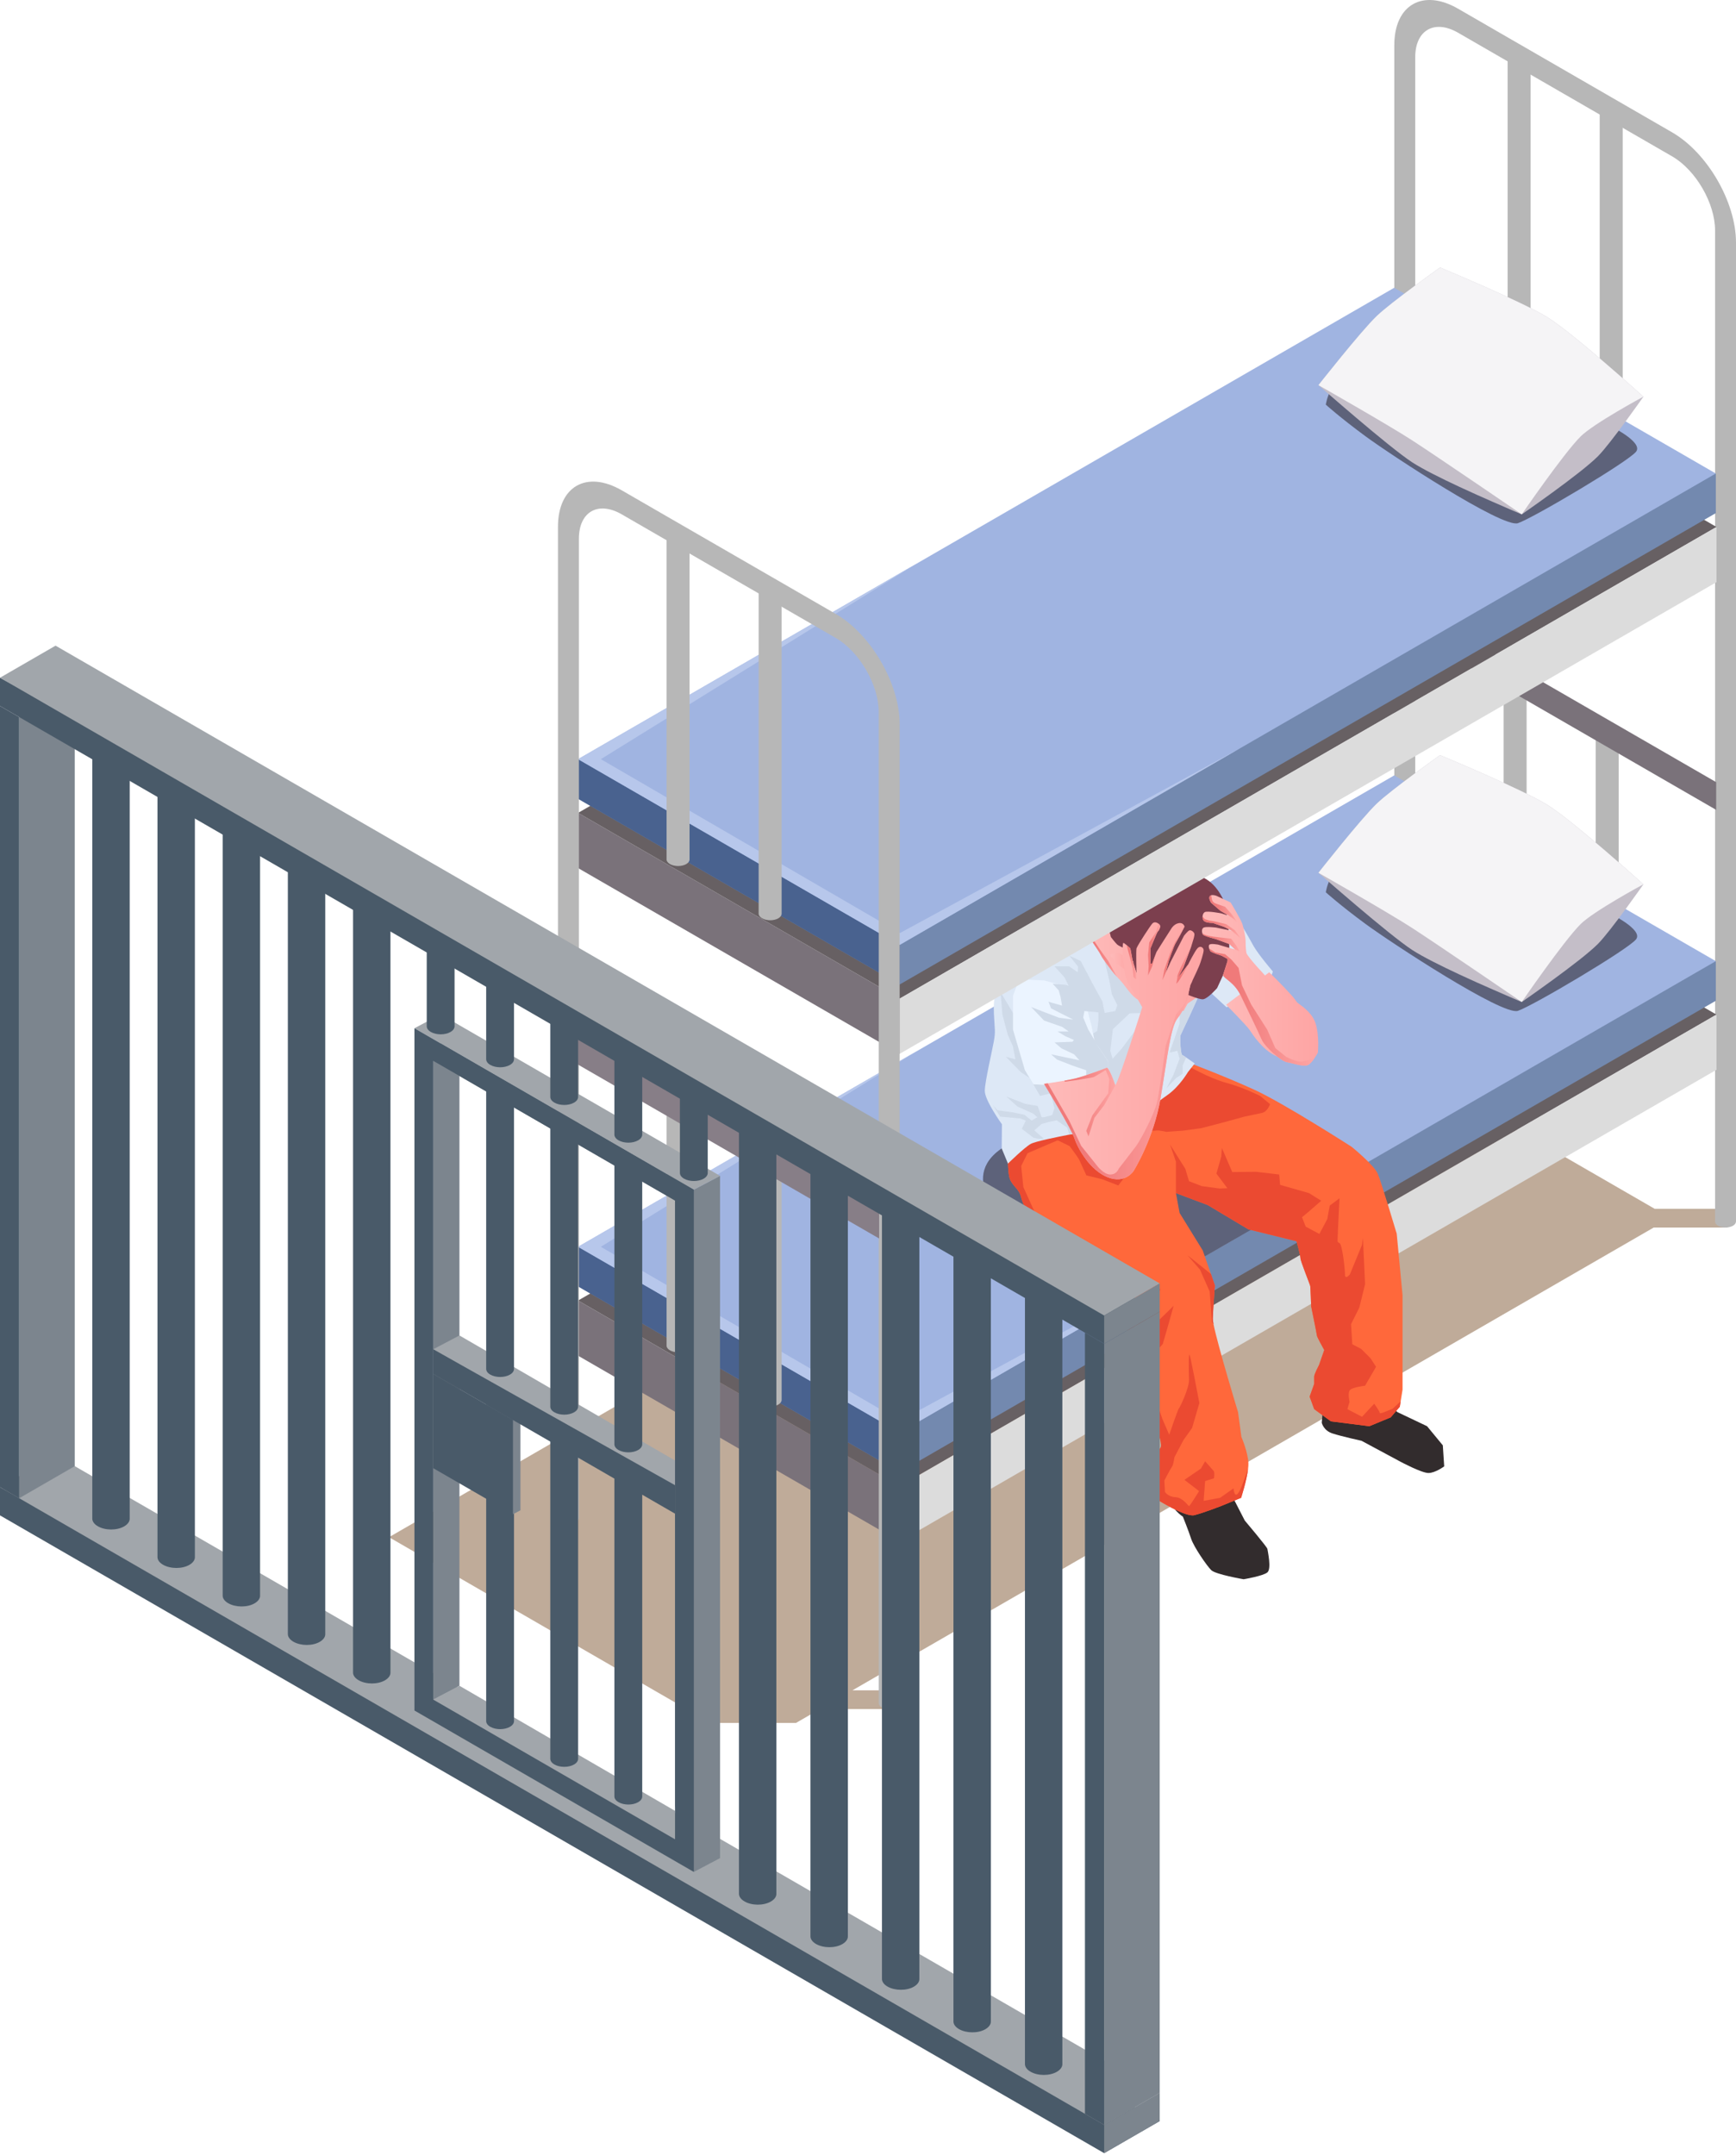 <svg width="303" height="376" viewBox="0 0 303 376" fill="none" xmlns="http://www.w3.org/2000/svg">
<path d="M301.48 214.159V210.894H288.815L235.424 180.068L220.221 191.64L210.346 185.939L67.894 268.179L124.022 300.584H138.93L143.124 298.163H155.32V294.898H148.78L288.632 214.159H301.48Z" fill="#BFAB99"/>
<path d="M291.857 23.093L254.502 1.526C248.358 -2.021 243.362 0.826 243.362 7.877V180.803H243.371C243.367 181.074 243.542 181.344 243.898 181.551C244.609 181.961 245.765 181.958 246.48 181.546C246.846 181.334 247.013 181.059 247.006 180.782H247.013V9.985C247.013 5.247 250.373 3.332 254.502 5.716L291.857 27.283C295.987 29.667 299.349 35.462 299.349 40.201V213.105H299.351C299.347 213.376 299.522 213.646 299.88 213.852C300.591 214.263 301.747 214.261 302.461 213.847C302.818 213.642 302.995 213.373 302.997 213.105H303V42.308C303 35.258 298.001 26.64 291.857 23.093Z" fill="#B7B7B7"/>
<path d="M157.026 268.925L100.898 236.52V226.893L157.026 259.298V268.925Z" fill="#7A727A"/>
<path d="M157.026 259.297L100.898 226.892L243.466 144.602L299.594 177.008L157.026 259.297Z" fill="#676063"/>
<path d="M299.594 177.008V186.636L157.026 268.924V259.297L299.594 177.008Z" fill="#DCDCDC"/>
<path d="M266.451 119.899V159.977C266.459 160.276 266.265 160.576 265.87 160.807C265.087 161.258 263.817 161.256 263.031 160.799C262.636 160.573 262.439 160.276 262.439 159.977V117.581L266.451 119.899Z" fill="#B7B7B7"/>
<path d="M282.524 129.358V169.436C282.532 169.735 282.338 170.035 281.943 170.266C281.16 170.717 279.889 170.715 279.104 170.258C278.709 170.032 278.512 169.733 278.512 169.436V127.04L282.524 129.358Z" fill="#B7B7B7"/>
<path d="M299.54 141.292L246.997 110.962C246.997 110.962 244.214 109.768 244.914 107.947C245.749 105.773 246.997 106.129 246.997 106.129L299.54 136.458V141.292Z" fill="#7A727A"/>
<path d="M157.026 256.833L100.898 224.428V217.516L299.478 167.682V174.593L157.026 256.833Z" fill="#7389AF"/>
<path d="M100.898 217.517V224.428L157.026 256.833V249.922L100.898 217.517Z" fill="#49628F"/>
<path d="M157.026 249.921L100.898 217.516L243.349 135.276L299.478 167.681L157.026 249.921Z" fill="#A0B4E1"/>
<path d="M160.023 183.374L104.872 217.52L157.091 247.848L216.151 215.78L157.026 249.923L100.898 217.518L160.023 183.374Z" fill="#B7C7EB"/>
<path d="M190.225 230.787C190.225 230.787 183.621 223.949 182.225 222.649C180.83 221.35 175.855 213.381 175.855 213.381C175.855 213.381 166.182 205.086 175.903 199.696C185.624 194.307 213.905 199.011 214.47 199.423C215.035 199.834 231.736 206.827 231.736 206.827L190.225 230.787Z" fill="#5D627A"/>
<path d="M231.056 244.18L230.697 248.207C230.697 248.207 230.976 249.564 232.572 250.082C234.166 250.601 237.635 251.358 237.635 251.358L244.468 255.027C244.468 255.027 248.121 256.98 249.316 256.98C250.513 256.98 252.068 255.823 252.068 255.823L251.829 252.154L249.078 248.816L243.935 246.373L240.227 243.263L231.056 244.18Z" fill="#322C2D"/>
<path d="M214.43 259.769L217.26 265.271C217.26 265.271 221.168 269.896 221.207 270.215C221.248 270.534 221.965 273.684 221.207 274.322C220.45 274.959 217.06 275.518 217.06 275.518C217.06 275.518 212.156 274.68 211.398 273.923C210.641 273.165 208.369 269.895 207.889 268.421C207.411 266.946 206.454 264.593 206.454 264.593C206.454 264.593 204.261 263.234 203.862 260.785C203.465 258.334 208.887 252.353 214.43 259.769Z" fill="#322C2D"/>
<path d="M244.8 225.96V242.437L244.468 244.492L244.321 245.417L242.726 247.279L239 248.817L232.301 247.969L229.38 245.843L228.582 243.662L229.38 241.428C229.38 241.428 229.38 240.58 229.38 240.153C229.38 239.725 230.228 238.131 230.228 238.131L231.134 235.529C231.134 235.529 229.858 233.245 229.858 233.027C229.858 232.817 228.85 227.924 228.85 227.924C228.85 227.924 228.742 224.683 228.69 224.365C228.632 224.046 226.987 220.008 226.987 219.529C226.987 219.051 226.298 216.55 226.298 216.55L217.896 214.476L210.771 210.221L205.246 208.148L205.884 211.605L209.921 218.144L211.357 222.265L212.047 224.255C212.047 224.255 211.727 228.402 211.677 230.054C211.67 230.239 211.721 230.578 211.81 231.043C212.556 234.769 216.091 246.373 216.091 246.373L216.671 250.679C216.671 250.679 217.844 253.39 217.896 255.304C217.902 255.572 217.883 255.89 217.838 256.229V256.241C217.595 258.308 216.62 261.313 216.62 261.313L213.111 262.749C213.111 262.749 209.972 263.967 208.434 264.344C206.89 264.714 201.895 261.575 201.895 261.575C201.895 261.575 201.098 258.705 201.149 257.965C201.201 257.219 201.895 255.995 201.947 255.094C201.997 254.188 202.317 252.804 202.572 252.542C202.828 252.274 202.477 250.201 201.309 248.077C200.141 245.947 199.605 244.671 198.757 241.698C197.909 238.718 197.533 236.964 197.533 236.964C197.533 236.964 197.003 233.456 197.003 232.817C197.003 232.179 196.206 231.382 195.887 230.534C195.568 229.679 195.09 227.766 194.93 227.126C194.77 226.489 190.413 224.097 188.123 221.705C185.839 219.313 181.904 215.542 180.576 213.47C179.249 211.396 178.503 210.063 178.184 208.737C177.866 207.41 176.641 206.874 176.219 205.547C175.957 204.724 175.894 202.67 175.887 201.229C175.887 200.348 175.899 199.698 175.899 199.698L177.959 197.963L191.101 186.889L206.941 185.186C206.941 185.186 213.748 187.737 218.959 190.129C224.164 192.521 235.915 200.074 235.915 200.074C235.915 200.074 239.851 203.263 240.489 204.801C241.126 206.345 243.78 215.225 243.78 215.225L244.8 225.96Z" fill="#FF683B"/>
<path d="M212.049 224.255C212.049 224.255 211.729 228.402 211.679 230.054C211.673 230.239 211.723 230.578 211.812 231.043L211.538 230.634L211.135 225.321L209.444 221.493L207.263 218.992L211.358 222.265L212.049 224.255Z" fill="#EB4A31"/>
<path d="M216.992 258.602C217.356 257.588 217.63 256.822 217.84 256.242C217.598 258.309 216.623 261.314 216.623 261.314L213.113 262.749C213.113 262.749 209.974 263.967 208.437 264.345C206.893 264.715 201.898 261.575 201.898 261.575C201.898 261.575 201.1 258.705 201.152 257.966C201.203 257.22 201.898 255.995 201.949 255.094C202 254.189 202.319 252.805 202.575 252.543C202.83 252.275 202.479 250.201 201.311 248.077C200.144 245.947 199.608 244.672 198.76 241.698C197.912 238.719 197.535 236.965 197.535 236.965C197.535 236.965 197.006 233.457 197.006 232.818C197.006 232.18 196.208 231.382 195.89 230.534C195.57 229.68 195.092 227.766 194.932 227.127C194.772 226.489 190.415 224.097 188.125 221.706C185.842 219.314 181.906 215.543 180.579 213.471C179.251 211.397 178.505 210.063 178.187 208.737C177.868 207.411 176.643 206.875 176.221 205.548C175.96 204.725 175.897 202.67 175.889 201.23L177.963 197.963L187.864 194.812L190.837 195.597L187.213 197.843L182.812 199.698L179.342 201.192L178.238 203.424L178.614 207.092L180.47 211.181L184.726 216.87C184.726 216.87 185.951 219.53 188.075 220.328C190.199 221.124 191.794 222.215 194.084 224.781C196.368 227.345 196.368 227.345 196.368 227.345L198.014 227.185L197.592 230.904L198.39 232.608L199.449 227.715L202.575 224.781L201.579 227.664L200.246 229.418L199.238 234.464V235.638L201.63 233.666L202.159 230.425C202.159 230.425 204.711 227.981 204.819 227.822C204.927 227.662 202.957 234.462 202.957 234.462L201.152 236.536L200.514 237.492L201.101 241.11L201.899 244.619L202.856 247.49L204.074 250.31C204.074 250.31 205.618 245.786 205.778 245.684C205.938 245.576 207.584 242.117 207.532 240.683C207.48 239.247 207.424 235.848 207.64 236.377C207.85 236.913 209.337 244.778 209.337 244.778L208.062 249.136L206.576 251.209L204.98 254.239C204.98 254.239 204.82 255.515 204.552 255.891C204.291 256.261 203.225 258.283 203.225 258.283L203.333 260.298C203.333 260.298 203.913 261.153 205.189 261.204C206.465 261.256 207.371 262.748 207.531 262.748C207.69 262.748 209.285 260.139 209.285 260.139L206.733 258.175L209.603 256.21L210.343 254.935C210.343 254.935 211.625 256.37 211.835 256.632C212.045 256.9 211.885 257.908 211.885 257.908L210.342 258.386L210.08 261.843L212.951 261.314L215.293 259.662C215.295 259.66 215.507 262.748 216.992 258.602Z" fill="#EB4A31"/>
<path d="M244.468 244.491L244.321 245.416L242.725 247.278L239 248.816L232.301 247.968L229.379 245.843L228.582 243.661L229.379 241.428C229.379 241.428 229.379 240.58 229.379 240.152C229.379 239.724 230.227 238.13 230.227 238.13L231.133 235.528C231.133 235.528 229.857 233.244 229.857 233.027C229.857 232.816 228.85 227.923 228.85 227.923C228.85 227.923 228.741 224.682 228.69 224.364C228.632 224.046 226.986 220.007 226.986 219.529C226.986 219.051 226.298 216.549 226.298 216.549L217.896 214.476L210.77 210.22L205.245 208.147V202.674L204.231 199.694L206.892 203.924L207.53 206.075L209.75 206.929L212.844 207.35L214.228 207.3L212.314 204.749L213.162 201.769L213.27 200.283L215.076 204.481L219.223 204.43L223.268 204.908L223.428 206.714L228.473 208.149L230.604 209.483L228.473 211.34L227.255 212.354L227.893 214L230.286 215.276L231.664 212.673L232.092 210.331L233.796 209.055C233.796 209.055 233.476 215.326 233.476 215.913C233.476 216.5 233.316 216.659 233.796 216.87C234.274 217.08 234.752 221.335 234.752 222.343C234.752 223.357 235.6 222.343 235.6 222.343L237.724 217.188L237.883 215.964L238.26 224.047L237.246 228.142L235.81 231.013L236.026 234.523L237.564 235.32L239.216 236.966L240.173 238.452L238.26 241.75C238.26 241.75 235.867 242.018 235.548 242.598C235.229 243.185 235.548 244.569 235.548 244.569L235.172 245.845L237.724 247.173L239.854 244.889C239.854 244.889 240.81 246.216 240.81 246.484C240.81 246.746 242.086 246.165 242.086 246.165L243.042 245.789L244.468 244.491Z" fill="#EB4A31"/>
<path d="M207.264 185.905C207.264 185.905 211.027 188.107 214.01 188.905C216.994 189.703 219.935 191.191 219.935 191.191L221.673 192.627C221.673 192.627 221.245 193.955 220.236 194.168C219.227 194.381 217.208 194.807 217.208 194.807L213.327 195.868L209.657 196.824L206.523 197.249L203.546 197.462C203.546 197.462 202.216 197.117 201.632 197.249C201.047 197.381 198.39 196.771 198.123 196.93C197.858 197.089 195.677 200.704 195.677 200.704L196.155 205.552L195.185 206.818L192.382 205.731L189.617 205.063C189.617 205.063 188.607 202.883 188.395 202.404C188.182 201.926 186.701 199.959 186.701 199.959L184.606 198.935L182.429 194.194L193.977 188.386L207.264 185.905Z" fill="#EB4A31"/>
<path d="M210.084 171.366C210.019 171.627 209.905 171.978 209.753 172.386C208.757 175.039 206.187 180.245 206.046 180.615C205.886 181.036 206.098 183.977 206.333 184.053C206.416 184.078 206.697 184.257 207.035 184.487C207.679 184.928 208.527 185.534 208.527 185.534L207.334 187.047C207.334 187.047 205.861 189.56 203.825 190.995C203.2 191.435 202.568 191.907 201.924 192.379C200.476 193.438 199.003 194.477 197.567 195.059C195.487 195.894 187.793 197.731 187.793 197.731C187.793 197.731 187.334 197.814 186.638 197.948C184.648 198.33 180.699 199.121 179.902 199.568C178.823 200.161 175.927 203 175.927 203L174.836 200.36L174.875 196.137C174.875 196.137 171.845 191.952 171.883 190.274C171.928 188.603 173.121 183.537 173.458 181.707C173.797 179.87 173.599 179.55 173.478 176.922C173.364 174.287 173.721 172.176 174.678 169.42C175.635 166.671 178.53 162.512 179.035 161.765C179.538 161.026 181.586 159.985 184.566 158.576C187.545 157.172 187.647 156.822 189.006 156.024C190.359 155.227 194.429 154.379 194.429 154.379L197.51 153.447C197.51 153.447 199.667 152.969 202.882 153.128C206.096 153.288 210.671 157.435 211.359 159.297C212.049 161.159 210.562 169.395 210.084 171.366Z" fill="#DDE8F6"/>
<path d="M174.638 173.092L174.958 176.995L175.889 180.508L176.805 182.581L177.23 184.813L175.555 184.368L178.186 187.047L179.708 188.072L181.536 191.192L184.048 190.595L183.091 185.186L177.787 178.355L174.638 173.092Z" fill="#CFDAE8"/>
<path d="M206.333 184.054C206.416 184.079 206.697 184.257 207.035 184.488L206.416 185.904V187.315L205.3 188.055L203.596 189.866L204.808 187.525L205.886 184.705L205.504 183.321L204.139 183.646L205.886 178.594V175.296L204.317 174.875L202.487 172.585L199.451 176.732L197.161 176.79L194.245 179.552L193.786 183.323L194.187 184.707L195.731 183.009L198.002 179.973L200.382 178.327L196.899 187.896L198.411 190.984L201.927 192.38C200.479 193.44 199.005 194.479 197.57 195.06C195.49 195.896 187.796 197.733 187.796 197.733C187.796 197.733 187.336 197.816 186.641 197.949L186.271 196.725L184.409 195.449L183.183 195.711L181.805 196.087L180.53 197.203L182.227 198.689H181.269L180.37 198.479L178.348 196.935L179.036 195.499L178.079 195.129L174.571 194.81L173.295 192.788L174.093 193.694L176.804 194.064L178.826 194.492L180.05 195.499L181.058 194.912L180.312 194.274L177.6 193.055L175.635 191.301L178.933 192.577L181.108 192.947L181.804 194.911H182.226L183.661 194.541L184.037 193.316L183.042 189.31L184.299 186.516L187.067 184.366L190.001 176.991L190.786 180.308L191.507 179.868L191.711 178.043V174.643L189.064 169.763L186.639 166.726L188.636 167.669L190.703 171.625L192.42 174.725L192.802 176.716L194.664 176.384L195.015 175.363L194.058 173.449L193.617 171.025L192.801 167.669L207.211 167L209.75 172.384C208.755 175.037 206.184 180.242 206.044 180.612C205.886 181.036 206.096 183.977 206.333 184.054Z" fill="#CFDAE8"/>
<path d="M209.339 170.167C209.339 170.167 210.922 172.799 211.539 173.383C212.157 173.968 214.071 175.722 214.071 175.722C214.071 175.722 216.117 175.057 217.552 174.073C218.988 173.09 220.981 171.362 221.54 170.698C222.098 170.033 222.151 169.475 222.151 169.475C222.151 169.475 219.652 166.551 218.816 165.076C217.979 163.6 215.626 159.136 213.911 157.979C212.196 156.822 206.017 160.092 205.538 161.129C205.06 162.166 209.339 170.167 209.339 170.167Z" fill="#DDE8F6"/>
<path d="M214.01 175.284C214.01 175.284 217.619 178.953 218.097 179.67C218.575 180.387 220.31 183.139 222.722 184.236C225.134 185.332 227.786 179.272 227.786 178.474C227.786 177.677 227.187 175.603 225.433 173.651C223.68 171.697 221.527 169.623 221.527 169.623L214.01 175.284Z" fill="url(#paint0_linear_210_622)"/>
<path d="M210.243 173.086C209.561 173.558 207.289 175.083 207.289 175.083L206.574 176.384L204.341 175.721C204.341 175.721 199.423 175.083 198.255 174.177C197.087 173.278 196.366 171.868 195.333 170.828C195.205 170.701 195.059 170.547 194.906 170.375C193.84 169.176 192.348 167.109 192.098 166.548C191.824 165.91 189.189 162.363 189.15 161.687C189.106 161.01 188.787 158.816 189.705 157.731C190.624 156.653 192.059 155.786 193.973 155.786C195.28 155.786 196.269 156.099 196.768 156.297C196.997 156.393 197.125 156.463 197.125 156.463C197.125 156.463 209.973 159.135 210.241 160.891C210.511 162.645 210.925 172.621 210.243 173.086Z" fill="url(#paint1_linear_210_622)"/>
<path d="M196.965 167.629C196.965 167.629 196.009 166.473 195.232 166.233C194.454 165.994 194.195 166.473 193.836 166.533C193.478 166.592 195.073 168.208 195.073 168.208C195.073 168.208 197.903 170.738 196.965 167.629Z" fill="url(#paint2_linear_210_622)"/>
<path d="M198.327 166.088L198.359 169.763C198.359 169.763 198.264 165.911 198.359 165.477C198.366 165.445 198.385 165.407 198.411 165.35L198.327 166.088Z" fill="url(#paint3_linear_210_622)"/>
<path d="M201.745 166.344C201.796 166.216 201.829 166.126 201.847 166.089C201.854 166.07 201.885 166.018 201.937 165.941L201.745 166.344Z" fill="url(#paint4_linear_210_622)"/>
<path d="M204.138 168.196C204.145 168.183 204.145 168.177 204.145 168.177C204.145 168.151 204.209 168.017 204.317 167.807L204.138 168.196Z" fill="url(#paint5_linear_210_622)"/>
<path d="M208.33 163.756C208.246 164.068 208.138 164.406 208.049 164.687L208.33 163.756Z" fill="url(#paint6_linear_210_622)"/>
<path d="M193.421 185.181V186.272L192.981 186.681L189.88 188.391L189.67 188.428L184.515 189.386L180.368 189.168L178.876 186.681L176.802 179.6V173.757L177.868 170.848L182.225 171.045L184.649 171.702L186.531 172.213L189.51 175.134L189.855 176.435L190.518 178.962L191.003 181.418L191.054 181.673L191.686 182.604L191.711 182.65L192.17 183.319L193.421 185.181Z" fill="#EBF4FF"/>
<path d="M193.421 185.183V186.274L192.98 186.683L189.88 188.393L189.67 188.431L189.593 188.393V186.727L187.194 185.904L184.49 184.852L183.45 183.94L188.393 184.973L187.476 183.94L185.28 182.9L184.05 181.86L187.194 181.745L187.437 181.426L185.963 180.788L184.566 179.947H186.518L185.402 179.155L182.225 178.045L179.979 175.691L184.847 177.56L187.316 177.879L183.45 175.922L183.009 174.767L185.363 175.442L185.108 173.931L184.783 172.776L183.73 171.627L184.649 171.704L186.04 171.819L186.518 171.972L185.785 170.499L184.05 168.585H186.601L188.112 169.624L188.196 168.196L189.727 169.765L192.062 174.926V176.643L189.855 176.438L189.274 176.387L189.064 177.516L189.912 179.55L190.996 181.407L191.003 181.42L191.686 182.606L191.711 182.652L193.421 185.183Z" fill="#CFDAE8"/>
<path d="M190.468 157.734C190.468 157.734 189.46 159.617 189.46 160.171C189.46 160.733 190.494 163.444 190.494 163.444L191.98 165.657L193.422 167.648L194.908 170.378C193.842 169.179 192.35 167.112 192.101 166.55C191.827 165.913 189.192 162.366 189.153 161.69C189.109 161.013 188.789 158.819 189.708 157.734C190.626 156.656 192.062 155.789 193.976 155.789C195.283 155.789 196.272 156.102 196.77 156.3L195.405 156.599C195.405 156.599 193.255 156.72 193.045 156.797C192.833 156.879 190.468 157.734 190.468 157.734Z" fill="url(#paint7_linear_210_622)"/>
<path d="M209.206 152.798C209.206 152.798 205.897 151.761 205.1 151.761C204.302 151.761 201.671 151.921 201.671 151.921C201.671 151.921 198.202 153.595 197.724 154.114C197.246 154.632 194.773 157.184 194.255 157.981C193.737 158.779 193.418 160.972 193.418 161.331C193.418 161.689 193.896 163.483 193.896 163.483C193.896 163.483 194.694 164.52 195.012 164.799C195.331 165.079 196.527 165.517 196.687 165.757C196.847 165.996 197.843 167.871 197.843 167.871L197.325 169.067L196.527 169.865L197.086 170.702L198.202 171.141L201.671 170.264L205.897 172.935C205.897 172.935 209.167 174.45 210.004 174.33C210.841 174.211 212.436 172.376 212.436 172.376L214.51 167.871C214.51 167.871 214.709 162.727 214.291 161.273C213.872 159.817 214.67 159.06 213.274 156.468C211.878 153.873 210.238 153.108 209.206 152.798Z" fill="#7C3F4E"/>
<path d="M210.083 165.815C210.064 166.293 209.567 167.87 209.324 168.462C209.171 168.859 208.552 170.179 208.144 171.039V171.045C207.928 171.492 207.774 171.818 207.774 171.818C207.774 171.818 207.532 172.73 207.398 173.578C207.27 174.426 206.696 176.169 205.503 177.674C204.311 179.178 203.781 184.296 202.575 191.51C201.37 198.725 197.842 204.307 197.842 204.307C197.842 204.307 196.406 206.585 193.338 205.386C190.269 204.187 188.114 200.359 187.559 198.649C186.998 196.933 182.225 189.093 182.225 189.093C182.225 189.093 182.468 189.06 182.863 188.997C183.546 188.902 184.687 188.729 185.785 188.532C186.493 188.405 187.187 188.27 187.73 188.137C189.593 187.684 193.229 186.275 193.229 186.275C193.229 186.275 193.728 186.607 194.665 189.362C195.438 188.214 199.361 175.723 199.361 175.723C199.361 175.723 197.682 172.75 197.16 171.954C196.63 171.156 196.19 169.504 196.204 169.007C196.21 168.509 195.948 166.474 195.948 166.474C195.948 166.474 195.892 164.523 196.069 164.504C196.146 164.498 196.389 164.676 196.637 164.88C196.956 165.148 197.287 165.46 197.287 165.46L197.67 167.546L198.359 169.766C198.359 169.766 198.264 165.913 198.359 165.479C198.365 165.448 198.384 165.41 198.411 165.352C198.749 164.6 200.701 161.62 201.097 161.155C201.428 160.76 201.901 160.906 202.213 161.155C202.29 161.219 202.36 161.283 202.411 161.352C202.672 161.691 202.213 162.431 202.092 162.487C201.972 162.545 200.798 165.479 200.798 165.479V168.126L201.097 168.108C201.097 168.108 201.524 166.934 201.741 166.373V166.366L201.748 166.347C201.798 166.219 201.831 166.13 201.849 166.092C201.856 166.073 201.887 166.021 201.939 165.945V165.938C202.398 165.186 204.401 162.066 204.401 162.066C204.401 162.066 204.879 161.191 205.741 161.052C206.597 160.911 206.755 161.671 206.755 161.671L206.723 161.728C206.538 162.08 205.53 163.993 205.224 164.484C204.879 165.02 203.987 167.673 203.987 167.673L203.495 169.614L203.547 169.505C203.572 169.454 203.605 169.385 203.636 169.314C203.808 168.944 204.076 168.371 204.141 168.211V168.198C204.147 168.186 204.147 168.179 204.147 168.179C204.147 168.154 204.211 168.02 204.319 167.809L204.383 167.676C205.015 166.419 206.655 163.248 206.655 163.248C206.655 163.248 207.274 162.471 207.554 162.33C207.835 162.189 208.39 162.546 208.473 162.929C208.492 163.043 208.454 163.286 208.383 163.573L208.332 163.758C208.249 164.07 208.141 164.408 208.051 164.689L208.007 164.824C207.918 165.092 207.854 165.277 207.854 165.277C207.854 165.277 206.597 168.69 206.559 168.766C206.52 168.842 205.73 170.374 205.634 170.565L207.376 168.275V168.269C207.376 168.269 208.531 165.94 209.028 165.418C209.522 164.897 210.102 165.337 210.083 165.815Z" fill="url(#paint8_linear_210_622)"/>
<path d="M230.019 183.645C230.019 183.645 229.776 184.104 229.425 184.602C229.113 185.068 228.71 185.566 228.34 185.77C227.575 186.198 225.763 185.502 224.646 185.317C223.53 185.132 220.742 182.58 220.206 181.355C219.676 180.137 217.654 175.932 216.538 173.648C215.422 171.365 213.681 170.771 213.463 170.139L214.248 167.671V167.288L213.214 166.727C213.214 166.727 211.415 166.185 211.256 165.936C211.192 165.828 211.109 165.655 211.046 165.476C210.963 165.215 210.938 164.94 211.098 164.801C211.378 164.558 212.615 164.801 212.615 164.801L214.886 165.476L215.569 165.63L214.555 164.693L212.156 163.818C212.156 163.818 210.159 163.327 209.961 163.047C209.93 162.995 209.891 162.932 209.866 162.856C209.745 162.523 209.745 162.008 210.082 161.829C210.504 161.611 212.276 161.829 212.276 161.829L215.026 162.403L213.75 161.733L211.657 161.012C211.657 161.012 210.521 161.031 210.139 160.669C209.954 160.497 209.877 160.203 209.896 159.91C209.909 159.591 210.031 159.279 210.26 159.139C210.7 158.858 213.194 159.355 213.194 159.355L214.553 159.796L213.009 158.896L211.394 157.506C211.394 157.506 210.897 156.785 211.139 156.371C211.197 156.275 211.286 156.217 211.394 156.186C211.746 156.084 212.275 156.269 212.275 156.269L214.789 157.443C214.789 157.443 216.588 160.378 216.856 161.251C217.131 162.132 217.399 163.663 217.399 164.001C217.399 164.345 217.418 165.519 217.54 166.214C217.66 166.916 221.419 170.839 221.419 170.839C221.419 170.839 223.301 172.848 224.864 173.889C226.42 174.934 228.876 176.312 229.591 178.462C230.312 180.615 230.019 183.645 230.019 183.645Z" fill="url(#paint9_linear_210_622)"/>
<path d="M211.397 157.503C211.397 157.503 210.9 156.783 211.141 156.369C211.199 156.273 211.289 156.215 211.397 156.184C211.436 156.433 211.486 156.72 211.538 156.961C211.659 157.542 212.456 157.732 212.456 157.732L213.828 158.198L215.065 159.595L215.945 160.902L215.467 160.43L214.555 159.792L213.011 158.893L211.397 157.503Z" fill="url(#paint10_linear_210_622)"/>
<path d="M212.157 163.817C212.157 163.817 210.16 163.326 209.963 163.046C209.931 162.994 209.892 162.931 209.867 162.854C210.569 163.32 212.176 163.461 212.176 163.461L213.574 163.621L214.887 163.762L215.825 165.037L216.342 165.956L215.583 165.636C215.583 165.636 215.577 165.636 215.571 165.63L214.557 164.693L212.157 163.817Z" fill="url(#paint11_linear_210_622)"/>
<path d="M210.141 160.668C209.956 160.496 209.88 160.202 209.898 159.909C210.096 160.152 210.301 160.356 210.301 160.356L211.022 160.592L212.26 160.809L214.015 161.23L215.528 162.29L216.542 163.706L215.029 162.405L213.754 161.736L211.661 161.015C211.659 161.011 210.524 161.032 210.141 160.668Z" fill="url(#paint12_linear_210_622)"/>
<path d="M229.426 184.602C229.114 185.068 228.711 185.566 228.341 185.77C227.576 186.198 225.765 185.502 224.647 185.317C223.531 185.132 220.743 182.581 220.207 181.355C219.677 180.137 217.655 175.932 216.539 173.649C215.423 171.365 213.682 170.771 213.464 170.139L214.249 167.671V167.288L213.215 166.727C213.215 166.727 211.416 166.185 211.257 165.936C211.193 165.828 211.11 165.655 211.047 165.477L212.119 166.166L213.829 166.472L214.945 167.429L216.183 168.865L216.782 171.895L218.378 175.244L221.172 179.626L222.601 182.861L224.476 184.367C224.476 184.367 226.55 185.452 227.429 185.184C227.932 185.03 228.788 184.787 229.426 184.602Z" fill="url(#paint13_linear_210_622)"/>
<path d="M185.843 188.723L185.785 188.532C186.493 188.405 187.188 188.27 187.73 188.137C189.594 187.684 193.23 186.274 193.23 186.274C193.23 186.274 193.728 186.607 194.665 189.362L192.739 192.788L191.023 195.021L189.99 198.249L189.595 197.292L190.667 194.581L193.422 190.754C193.422 190.754 193.62 188.406 193.62 188.285C193.62 188.164 192.982 186.683 192.982 186.683C192.982 186.683 191.106 187.845 190.871 187.921C190.628 188.004 187.796 188.445 187.796 188.445L185.843 188.723Z" fill="url(#paint14_linear_210_622)"/>
<path d="M197.025 166.35L196.637 164.877C196.956 165.145 197.287 165.457 197.287 165.457L197.67 167.543L198.359 169.763C198.359 169.763 198.282 170.726 198.308 170.828C198.334 170.936 197.855 170.458 197.855 170.458C197.855 170.458 197.695 168.94 197.695 168.864C197.695 168.781 197.025 166.35 197.025 166.35Z" fill="url(#paint15_linear_210_622)"/>
<path d="M200.38 170.165L200.488 168.545L200.38 166.606L200.59 164.405L201.789 162.593L202.209 161.151C202.286 161.216 202.357 161.28 202.407 161.349C202.669 161.687 202.209 162.427 202.089 162.484C201.968 162.542 200.794 165.476 200.794 165.476V168.123L201.093 168.104C201.093 168.104 201.52 166.93 201.738 166.369L201.125 168.545L200.38 170.165Z" fill="url(#paint16_linear_210_622)"/>
<path d="M203.487 169.623L202.886 171.027L203.225 169.178L204.208 166.389L205.114 164.291L206.72 161.727C206.535 162.078 205.527 163.991 205.222 164.482C204.877 165.018 203.985 167.672 203.985 167.672L203.493 169.612L203.487 169.623Z" fill="url(#paint17_linear_210_622)"/>
<path d="M206.556 168.762C206.517 168.839 205.727 170.37 205.631 170.561L207.372 168.272C207.372 168.584 205.778 171.123 205.643 171.282C205.51 171.442 205.299 171.627 205.299 171.627C205.299 171.627 205.567 170.485 205.503 170.377C205.432 170.275 206.07 168.864 206.07 168.864L208.003 164.82C207.913 165.088 207.849 165.273 207.849 165.273C207.849 165.273 206.595 168.686 206.556 168.762Z" fill="url(#paint18_linear_210_622)"/>
<path d="M207.532 171.844L208.144 171.046C207.928 171.493 207.774 171.818 207.774 171.818C207.774 171.818 207.532 172.731 207.398 173.579C207.27 174.427 206.696 176.169 205.503 177.674C204.311 179.179 203.781 184.296 202.575 191.511C201.37 198.725 197.842 204.308 197.842 204.308C197.842 204.308 196.406 206.585 193.338 205.386C190.269 204.187 188.114 200.359 187.559 198.65C186.998 196.933 182.225 189.094 182.225 189.094C182.225 189.094 182.468 189.061 182.863 188.998L186.639 195.549L188.712 199.913L191.474 203.364C191.474 203.364 192.636 204.908 193.784 204.908C194.932 204.908 195.251 203.9 195.251 203.9C195.251 203.9 197.375 201.189 198.281 199.964C199.187 198.739 201.433 194.402 201.93 192.372C202.427 190.344 203.436 182.529 203.436 182.529L205.248 176.992C205.248 176.992 206.339 175.704 206.734 175.161C207.13 174.624 207.532 171.844 207.532 171.844Z" fill="url(#paint19_linear_210_622)"/>
<path d="M280.65 159.195C280.65 159.195 286.906 162.141 285.559 163.873C284.211 165.606 267.601 175.451 264.935 176.351C262.269 177.251 242.723 164.418 238.3 161.163C233.877 157.907 231.408 155.672 231.408 155.672C231.408 155.672 231.957 150.784 238.018 146.743C244.079 142.702 280.65 159.195 280.65 159.195Z" fill="#5D627A"/>
<path d="M230.125 152.272C230.125 152.272 242.341 163.027 246.498 165.741C248.303 166.91 251.497 168.506 254.745 170.019C256.755 170.946 258.8 171.875 260.551 172.63C263.455 173.918 265.603 174.811 265.603 174.811C265.603 174.811 275.878 167.716 278.901 164.675C281.152 162.407 286.839 154.281 286.839 154.281C286.839 154.281 274.778 143.354 270.071 140.416C265.742 137.718 251.344 131.739 251.344 131.739C251.344 131.739 242.856 137.752 240.314 140.192C237.496 142.874 230.125 152.272 230.125 152.272Z" fill="#C4BEC8"/>
<path d="M265.605 174.806C265.605 174.806 251.256 165.002 246.505 161.915C242.349 159.215 230.122 152.267 230.122 152.267C230.122 152.267 237.505 142.878 240.31 140.193C242.865 137.746 251.35 131.739 251.35 131.739C251.35 131.739 265.743 137.716 270.075 140.421C274.773 143.355 286.834 154.277 286.834 154.277C286.834 154.277 278.115 158.972 275.855 161.242C272.841 164.271 265.605 174.806 265.605 174.806Z" fill="#F5F4F6"/>
<path d="M157.026 183.851L100.898 151.445V141.817L157.026 174.222V183.851Z" fill="#7A727A"/>
<path d="M157.026 174.222L100.898 141.817L243.466 59.527L299.594 91.934L157.026 174.222Z" fill="#676063"/>
<path d="M267.151 11.376V65.16C267.159 65.459 266.965 65.759 266.57 65.99C265.787 66.441 264.516 66.438 263.731 65.982C263.336 65.756 263.139 65.459 263.139 65.16V9.059L267.151 11.376Z" fill="#B7B7B7"/>
<path d="M283.223 20.835V74.62C283.231 74.918 283.037 75.219 282.642 75.449C281.859 75.901 280.589 75.897 279.803 75.441C279.408 75.215 279.211 74.918 279.211 74.62V18.517L283.223 20.835Z" fill="#B7B7B7"/>
<path d="M299.594 91.934V101.561L157.026 183.851V174.222L299.594 91.934Z" fill="#DCDCDC"/>
<path d="M157.026 171.759L100.898 139.355V132.443L299.478 82.608V89.52L157.026 171.759Z" fill="#7389AF"/>
<path d="M100.898 132.443V139.355L157.026 171.76V164.848L100.898 132.443Z" fill="#49628F"/>
<path d="M157.026 164.848L100.898 132.443L243.349 50.203L299.478 82.608L157.026 164.848Z" fill="#A0B4E1"/>
<path d="M160.023 98.299L104.872 132.445L157.091 162.773L216.151 130.704L157.026 164.848L100.898 132.443L160.023 98.299Z" fill="#B7C7EB"/>
<path d="M280.65 74.121C280.65 74.121 286.906 77.066 285.559 78.799C284.211 80.531 267.601 90.376 264.935 91.276C262.269 92.176 242.723 79.343 238.3 76.088C233.877 72.832 231.408 70.598 231.408 70.598C231.408 70.598 231.957 65.71 238.018 61.668C244.079 57.626 280.65 74.121 280.65 74.121Z" fill="#5D627A"/>
<path d="M230.125 67.198C230.125 67.198 242.341 77.953 246.499 80.667C248.303 81.835 251.497 83.432 254.745 84.945C256.756 85.872 258.8 86.8 260.552 87.555C263.456 88.844 265.603 89.737 265.603 89.737C265.603 89.737 275.878 82.642 278.901 79.601C281.152 77.332 286.839 69.207 286.839 69.207C286.839 69.207 274.778 58.279 270.071 55.342C265.742 52.644 251.344 46.665 251.344 46.665C251.344 46.665 242.856 52.678 240.314 55.118C237.496 57.8 230.125 67.198 230.125 67.198Z" fill="#C4BEC8"/>
<path d="M265.605 89.733C265.605 89.733 251.256 79.929 246.505 76.841C242.349 74.141 230.122 67.194 230.122 67.194C230.122 67.194 237.505 57.805 240.31 55.12C242.865 52.673 251.35 46.666 251.35 46.666C251.35 46.666 265.743 52.642 270.075 55.348C274.773 58.282 286.834 69.204 286.834 69.204C286.834 69.204 278.115 73.898 275.855 76.17C272.841 79.197 265.605 89.733 265.605 89.733Z" fill="#F5F4F6"/>
<path d="M145.883 107.115L108.528 85.548C102.384 82.001 97.388 84.85 97.388 91.9V264.826H97.395C97.391 265.096 97.566 265.367 97.924 265.573C98.635 265.983 99.791 265.981 100.506 265.568C100.872 265.357 101.039 265.081 101.031 264.804H101.039V94.007C101.039 89.269 104.398 87.354 108.528 89.738L145.883 111.305C150.012 113.689 153.374 119.484 153.374 124.223V297.127H153.377C153.373 297.398 153.548 297.668 153.905 297.875C154.616 298.285 155.771 298.282 156.487 297.87C156.843 297.665 157.021 297.395 157.023 297.127H157.026V126.33C157.026 119.281 152.027 110.662 145.883 107.115Z" fill="#B7B7B7"/>
<path d="M120.353 194.677V234.756C120.36 235.054 120.166 235.355 119.771 235.585C118.989 236.037 117.718 236.034 116.933 235.577C116.538 235.351 116.34 235.053 116.34 234.756V192.359L120.353 194.677Z" fill="#B7B7B7"/>
<path d="M136.425 204.135V244.214C136.433 244.512 136.239 244.813 135.844 245.043C135.061 245.495 133.791 245.492 133.005 245.035C132.61 244.809 132.413 244.512 132.413 244.214V201.817L136.425 204.135Z" fill="#B7B7B7"/>
<path d="M120.353 96.139V149.922C120.36 150.22 120.166 150.521 119.771 150.751C118.989 151.203 117.718 151.199 116.933 150.744C116.538 150.517 116.34 150.22 116.34 149.922V93.82L120.353 96.139Z" fill="#B7B7B7"/>
<path d="M136.425 105.599V159.383C136.433 159.681 136.239 159.982 135.844 160.212C135.061 160.664 133.791 160.66 133.006 160.205C132.611 159.978 132.413 159.681 132.413 159.383V103.281L136.425 105.599Z" fill="#B7B7B7"/>
<path d="M153.441 216.069L100.898 185.739C100.898 185.739 98.115 184.545 98.815 182.725C99.65 180.55 100.898 180.906 100.898 180.906L153.441 211.235V216.069Z" fill="#877E87"/>
<path d="M192.719 375.641L0 264.375V259.446L202.414 370.044L192.719 375.641Z" fill="#495A69"/>
<path d="M192.719 370.712L0 259.447L9.695 253.85L202.414 365.115L192.719 370.712Z" fill="#A1A6AB"/>
<path d="M202.414 365.115V370.044L192.72 375.641V370.712L202.414 365.115Z" fill="#7C858E"/>
<path d="M202.414 228.835V365.114L192.719 370.711V234.432L202.414 228.835Z" fill="#7C858E"/>
<path d="M189.366 232.496V368.775L192.72 370.711V234.432L189.366 232.496Z" fill="#495A69"/>
<path d="M13.048 119.507V255.786L3.353 261.383V125.104L13.048 119.507Z" fill="#7C858E"/>
<path d="M0 123.168V259.447L3.353 261.383V125.104L0 123.168Z" fill="#495A69"/>
<path d="M22.636 133.525V264.941C22.653 265.417 22.325 265.909 21.684 266.286C20.421 267.024 18.355 267.024 17.076 266.27C16.436 265.909 16.108 265.417 16.108 264.941V129.752L22.636 133.525Z" fill="#495A69"/>
<path d="M34.014 140.241V271.657C34.031 272.133 33.703 272.625 33.062 273.002C31.799 273.74 29.74 273.728 28.454 272.986C27.818 272.619 27.486 272.133 27.486 271.657V136.468L34.014 140.241Z" fill="#495A69"/>
<path d="M45.392 146.956V278.372C45.409 278.847 45.081 279.339 44.441 279.717C43.178 280.455 41.118 280.442 39.832 279.7C39.196 279.333 38.864 278.847 38.864 278.372V143.183L45.392 146.956Z" fill="#495A69"/>
<path d="M56.77 153.671V285.088C56.787 285.563 56.459 286.055 55.818 286.433C54.555 287.17 52.496 287.158 51.21 286.416C50.574 286.049 50.242 285.563 50.242 285.088V149.898L56.77 153.671Z" fill="#495A69"/>
<path d="M68.148 160.386V291.803C68.165 292.278 67.837 292.77 67.197 293.148C65.934 293.885 63.867 293.885 62.588 293.131C61.948 292.77 61.62 292.278 61.62 291.803V156.613L68.148 160.386Z" fill="#495A69"/>
<path d="M135.507 198.976V330.392C135.523 330.868 135.195 331.36 134.555 331.737C133.291 332.475 131.225 332.475 129.946 331.721C129.306 331.36 128.978 330.868 128.978 330.392V195.203L135.507 198.976Z" fill="#495A69"/>
<path d="M147.985 206.403V337.819C148.001 338.295 147.673 338.787 147.033 339.164C145.77 339.902 143.71 339.89 142.424 339.148C141.788 338.781 141.457 338.295 141.457 337.819V202.631L147.985 206.403Z" fill="#495A69"/>
<path d="M160.464 213.831V345.247C160.481 345.722 160.153 346.214 159.512 346.592C158.25 347.33 156.189 347.317 154.903 346.575C154.267 346.208 153.936 345.722 153.936 345.247V210.058L160.464 213.831Z" fill="#495A69"/>
<path d="M172.942 221.255V352.672C172.959 353.147 172.631 353.639 171.99 354.017C170.728 354.755 168.668 354.742 167.382 354C166.746 353.633 166.414 353.147 166.414 352.672V217.482L172.942 221.255Z" fill="#495A69"/>
<path d="M185.422 228.682V360.098C185.438 360.574 185.11 361.066 184.47 361.443C183.207 362.181 181.14 362.181 179.861 361.427C179.222 361.066 178.894 360.574 178.894 360.098V224.909L185.422 228.682Z" fill="#495A69"/>
<path d="M192.719 234.433L0 123.167V118.238L202.414 228.836L192.719 234.433Z" fill="#495A69"/>
<path d="M192.719 229.504L0 118.239L9.695 112.642L202.414 223.907L192.719 229.504Z" fill="#A1A6AB"/>
<path d="M202.414 223.907V228.836L192.72 234.433V229.504L202.414 223.907Z" fill="#7C858E"/>
<path d="M76.911 182.026L78.207 186.57L117.82 209.452V315.032L121.1 326.579L125.676 324.168V205.139L121.1 207.549L76.911 182.026Z" fill="#7C858E"/>
<path d="M75.615 185.076V296.512L80.191 294.101V183.92L75.615 185.076Z" fill="#7C858E"/>
<path d="M117.82 259.77L75.615 235.395L80.191 232.984L117.82 254.803V259.77Z" fill="#A1A6AB"/>
<path d="M89.714 191.003V238.816C89.714 239.182 89.482 239.548 89.006 239.816C88.066 240.365 86.529 240.365 85.577 239.816C85.09 239.536 84.857 239.182 84.857 238.816V188.196L89.714 191.003Z" fill="#495A69"/>
<path d="M100.904 197.579V245.392C100.904 245.758 100.672 246.124 100.196 246.392C99.256 246.942 97.719 246.942 96.767 246.392C96.279 246.112 96.047 245.758 96.047 245.392V194.772L100.904 197.579Z" fill="#495A69"/>
<path d="M112.094 204.154V251.967C112.094 252.333 111.862 252.699 111.385 252.968C110.446 253.517 108.909 253.517 107.957 252.968C107.469 252.687 107.237 252.333 107.237 251.967V201.349L112.094 204.154Z" fill="#495A69"/>
<path d="M117.82 320.887L75.615 296.513L80.191 294.102L117.82 315.921V320.887Z" fill="#A1A6AB"/>
<path d="M89.714 244.265V300.257C89.714 300.623 89.482 300.989 89.006 301.257C88.066 301.807 86.529 301.807 85.577 301.257C85.09 300.977 84.857 300.623 84.857 300.257V241.459L89.714 244.265Z" fill="#495A69"/>
<path d="M100.904 250.84V306.831C100.904 307.197 100.672 307.563 100.196 307.832C99.256 308.381 97.719 308.381 96.767 307.832C96.279 307.551 96.047 307.197 96.047 306.831V248.033L100.904 250.84Z" fill="#495A69"/>
<path d="M112.094 257.416V313.407C112.094 313.773 111.862 314.14 111.385 314.408C110.446 314.957 108.909 314.957 107.957 314.408C107.469 314.127 107.237 313.773 107.237 313.407V254.609L112.094 257.416Z" fill="#495A69"/>
<path d="M125.676 205.139L76.911 176.974L72.335 179.385L121.1 207.549L125.676 205.139Z" fill="#A1A6AB"/>
<path d="M72.335 179.385V298.415L121.1 326.579V207.548L76.91 182.026L72.335 179.385ZM75.615 185.076L78.207 186.57L117.82 209.451V320.887L75.616 296.513L75.615 185.076Z" fill="#495A69"/>
<path d="M76.92 240.457L77.29 241.753L88.595 248.283V260.881L89.531 264.176L90.838 263.488V247.053L89.531 247.741L76.92 240.457Z" fill="#7C858E"/>
<path d="M75.615 239.702V256.138L89.532 264.175V247.739L76.921 240.455L75.615 239.702Z" fill="#495A69"/>
<path d="M117.82 264.076L75.615 239.701V235.396L117.82 259.109V264.076Z" fill="#495A69"/>
<path d="M89.714 171.448V184.786C89.714 185.152 89.483 185.518 89.006 185.787C88.066 186.336 86.529 186.336 85.578 185.787C85.09 185.506 84.857 185.152 84.857 184.786V168.642L89.714 171.448Z" fill="#495A69"/>
<path d="M79.339 165.7V179.038C79.339 179.404 79.107 179.77 78.631 180.039C77.691 180.588 76.154 180.588 75.203 180.039C74.715 179.758 74.483 179.404 74.483 179.038V162.894L79.339 165.7Z" fill="#495A69"/>
<path d="M100.904 178.024V191.362C100.904 191.728 100.672 192.095 100.196 192.363C99.256 192.912 97.719 192.912 96.767 192.363C96.28 192.082 96.047 191.728 96.047 191.362V175.218L100.904 178.024Z" fill="#495A69"/>
<path d="M112.094 184.6V197.938C112.094 198.305 111.862 198.671 111.385 198.939C110.446 199.488 108.909 199.488 107.957 198.939C107.469 198.659 107.237 198.305 107.237 197.938V181.794L112.094 184.6Z" fill="#495A69"/>
<path d="M123.528 191.293V204.631C123.528 204.997 123.296 205.363 122.82 205.631C121.88 206.181 120.343 206.181 119.391 205.631C118.904 205.351 118.671 204.997 118.671 204.631V188.486L123.528 191.293Z" fill="#495A69"/>
<defs>
<linearGradient id="paint0_linear_210_622" x1="214.011" y1="176.994" x2="227.786" y2="176.994" gradientUnits="userSpaceOnUse">
<stop offset="0.05" stop-color="#FEB9B8"/>
<stop offset="0.992" stop-color="#FEA5A4"/>
</linearGradient>
<linearGradient id="paint1_linear_210_622" x1="189.063" y1="166.086" x2="210.615" y2="166.086" gradientUnits="userSpaceOnUse">
<stop offset="0.05" stop-color="#FEB9B8"/>
<stop offset="0.992" stop-color="#FEA5A4"/>
</linearGradient>
<linearGradient id="paint2_linear_210_622" x1="193.784" y1="167.672" x2="197.156" y2="167.672" gradientUnits="userSpaceOnUse">
<stop offset="0.05" stop-color="#FEB9B8"/>
<stop offset="0.992" stop-color="#FEA5A4"/>
</linearGradient>
<linearGradient id="paint3_linear_210_622" x1="198.316" y1="167.556" x2="198.409" y2="167.556" gradientUnits="userSpaceOnUse">
<stop offset="0.05" stop-color="#FEB9B8"/>
<stop offset="0.992" stop-color="#FEA5A4"/>
</linearGradient>
<linearGradient id="paint4_linear_210_622" x1="201.746" y1="166.144" x2="201.937" y2="166.144" gradientUnits="userSpaceOnUse">
<stop offset="0.05" stop-color="#FEB9B8"/>
<stop offset="0.992" stop-color="#FEA5A4"/>
</linearGradient>
<linearGradient id="paint5_linear_210_622" x1="204.138" y1="168" x2="204.316" y2="168" gradientUnits="userSpaceOnUse">
<stop offset="0.05" stop-color="#FEB9B8"/>
<stop offset="0.992" stop-color="#FEA5A4"/>
</linearGradient>
<linearGradient id="paint6_linear_210_622" x1="208.048" y1="164.221" x2="208.329" y2="164.221" gradientUnits="userSpaceOnUse">
<stop offset="0.05" stop-color="#FEB9B8"/>
<stop offset="0.992" stop-color="#FEA5A4"/>
</linearGradient>
<linearGradient id="paint7_linear_210_622" x1="189.063" y1="163.083" x2="196.77" y2="163.083" gradientUnits="userSpaceOnUse">
<stop offset="0.266" stop-color="#F07A7A"/>
<stop offset="0.992" stop-color="#FEA5A4"/>
</linearGradient>
<linearGradient id="paint8_linear_210_622" x1="182.225" y1="183.321" x2="210.084" y2="183.321" gradientUnits="userSpaceOnUse">
<stop offset="0.05" stop-color="#FEB9B8"/>
<stop offset="0.992" stop-color="#FEA5A4"/>
</linearGradient>
<linearGradient id="paint9_linear_210_622" x1="209.793" y1="171.029" x2="230.078" y2="171.029" gradientUnits="userSpaceOnUse">
<stop offset="0.05" stop-color="#FEB9B8"/>
<stop offset="0.992" stop-color="#FEA5A4"/>
</linearGradient>
<linearGradient id="paint10_linear_210_622" x1="211.076" y1="158.543" x2="215.946" y2="158.543" gradientUnits="userSpaceOnUse">
<stop offset="0.266" stop-color="#F07A7A"/>
<stop offset="0.992" stop-color="#FEA5A4"/>
</linearGradient>
<linearGradient id="paint11_linear_210_622" x1="209.867" y1="164.404" x2="216.342" y2="164.404" gradientUnits="userSpaceOnUse">
<stop offset="0.266" stop-color="#F07A7A"/>
<stop offset="0.992" stop-color="#FEA5A4"/>
</linearGradient>
<linearGradient id="paint12_linear_210_622" x1="209.896" y1="161.806" x2="216.539" y2="161.806" gradientUnits="userSpaceOnUse">
<stop offset="0.266" stop-color="#F07A7A"/>
<stop offset="0.992" stop-color="#FEA5A4"/>
</linearGradient>
<linearGradient id="paint13_linear_210_622" x1="211.047" y1="175.692" x2="229.425" y2="175.692" gradientUnits="userSpaceOnUse">
<stop offset="0.266" stop-color="#F07A7A"/>
<stop offset="0.992" stop-color="#FEA5A4"/>
</linearGradient>
<linearGradient id="paint14_linear_210_622" x1="185.785" y1="192.261" x2="194.665" y2="192.261" gradientUnits="userSpaceOnUse">
<stop offset="0.266" stop-color="#F07A7A"/>
<stop offset="0.992" stop-color="#FEA5A4"/>
</linearGradient>
<linearGradient id="paint15_linear_210_622" x1="196.636" y1="167.861" x2="198.358" y2="167.861" gradientUnits="userSpaceOnUse">
<stop offset="0.266" stop-color="#F07A7A"/>
<stop offset="0.992" stop-color="#FEA5A4"/>
</linearGradient>
<linearGradient id="paint16_linear_210_622" x1="200.381" y1="165.658" x2="202.488" y2="165.658" gradientUnits="userSpaceOnUse">
<stop offset="0.266" stop-color="#F07A7A"/>
<stop offset="0.992" stop-color="#FEA5A4"/>
</linearGradient>
<linearGradient id="paint17_linear_210_622" x1="202.888" y1="166.376" x2="206.722" y2="166.376" gradientUnits="userSpaceOnUse">
<stop offset="0.266" stop-color="#F07A7A"/>
<stop offset="0.992" stop-color="#FEA5A4"/>
</linearGradient>
<linearGradient id="paint18_linear_210_622" x1="205.299" y1="168.223" x2="208.004" y2="168.223" gradientUnits="userSpaceOnUse">
<stop offset="0.266" stop-color="#F07A7A"/>
<stop offset="0.992" stop-color="#FEA5A4"/>
</linearGradient>
<linearGradient id="paint19_linear_210_622" x1="182.225" y1="188.39" x2="208.144" y2="188.39" gradientUnits="userSpaceOnUse">
<stop offset="0.266" stop-color="#F07A7A"/>
<stop offset="0.992" stop-color="#FEA5A4"/>
</linearGradient>
</defs>
</svg>
